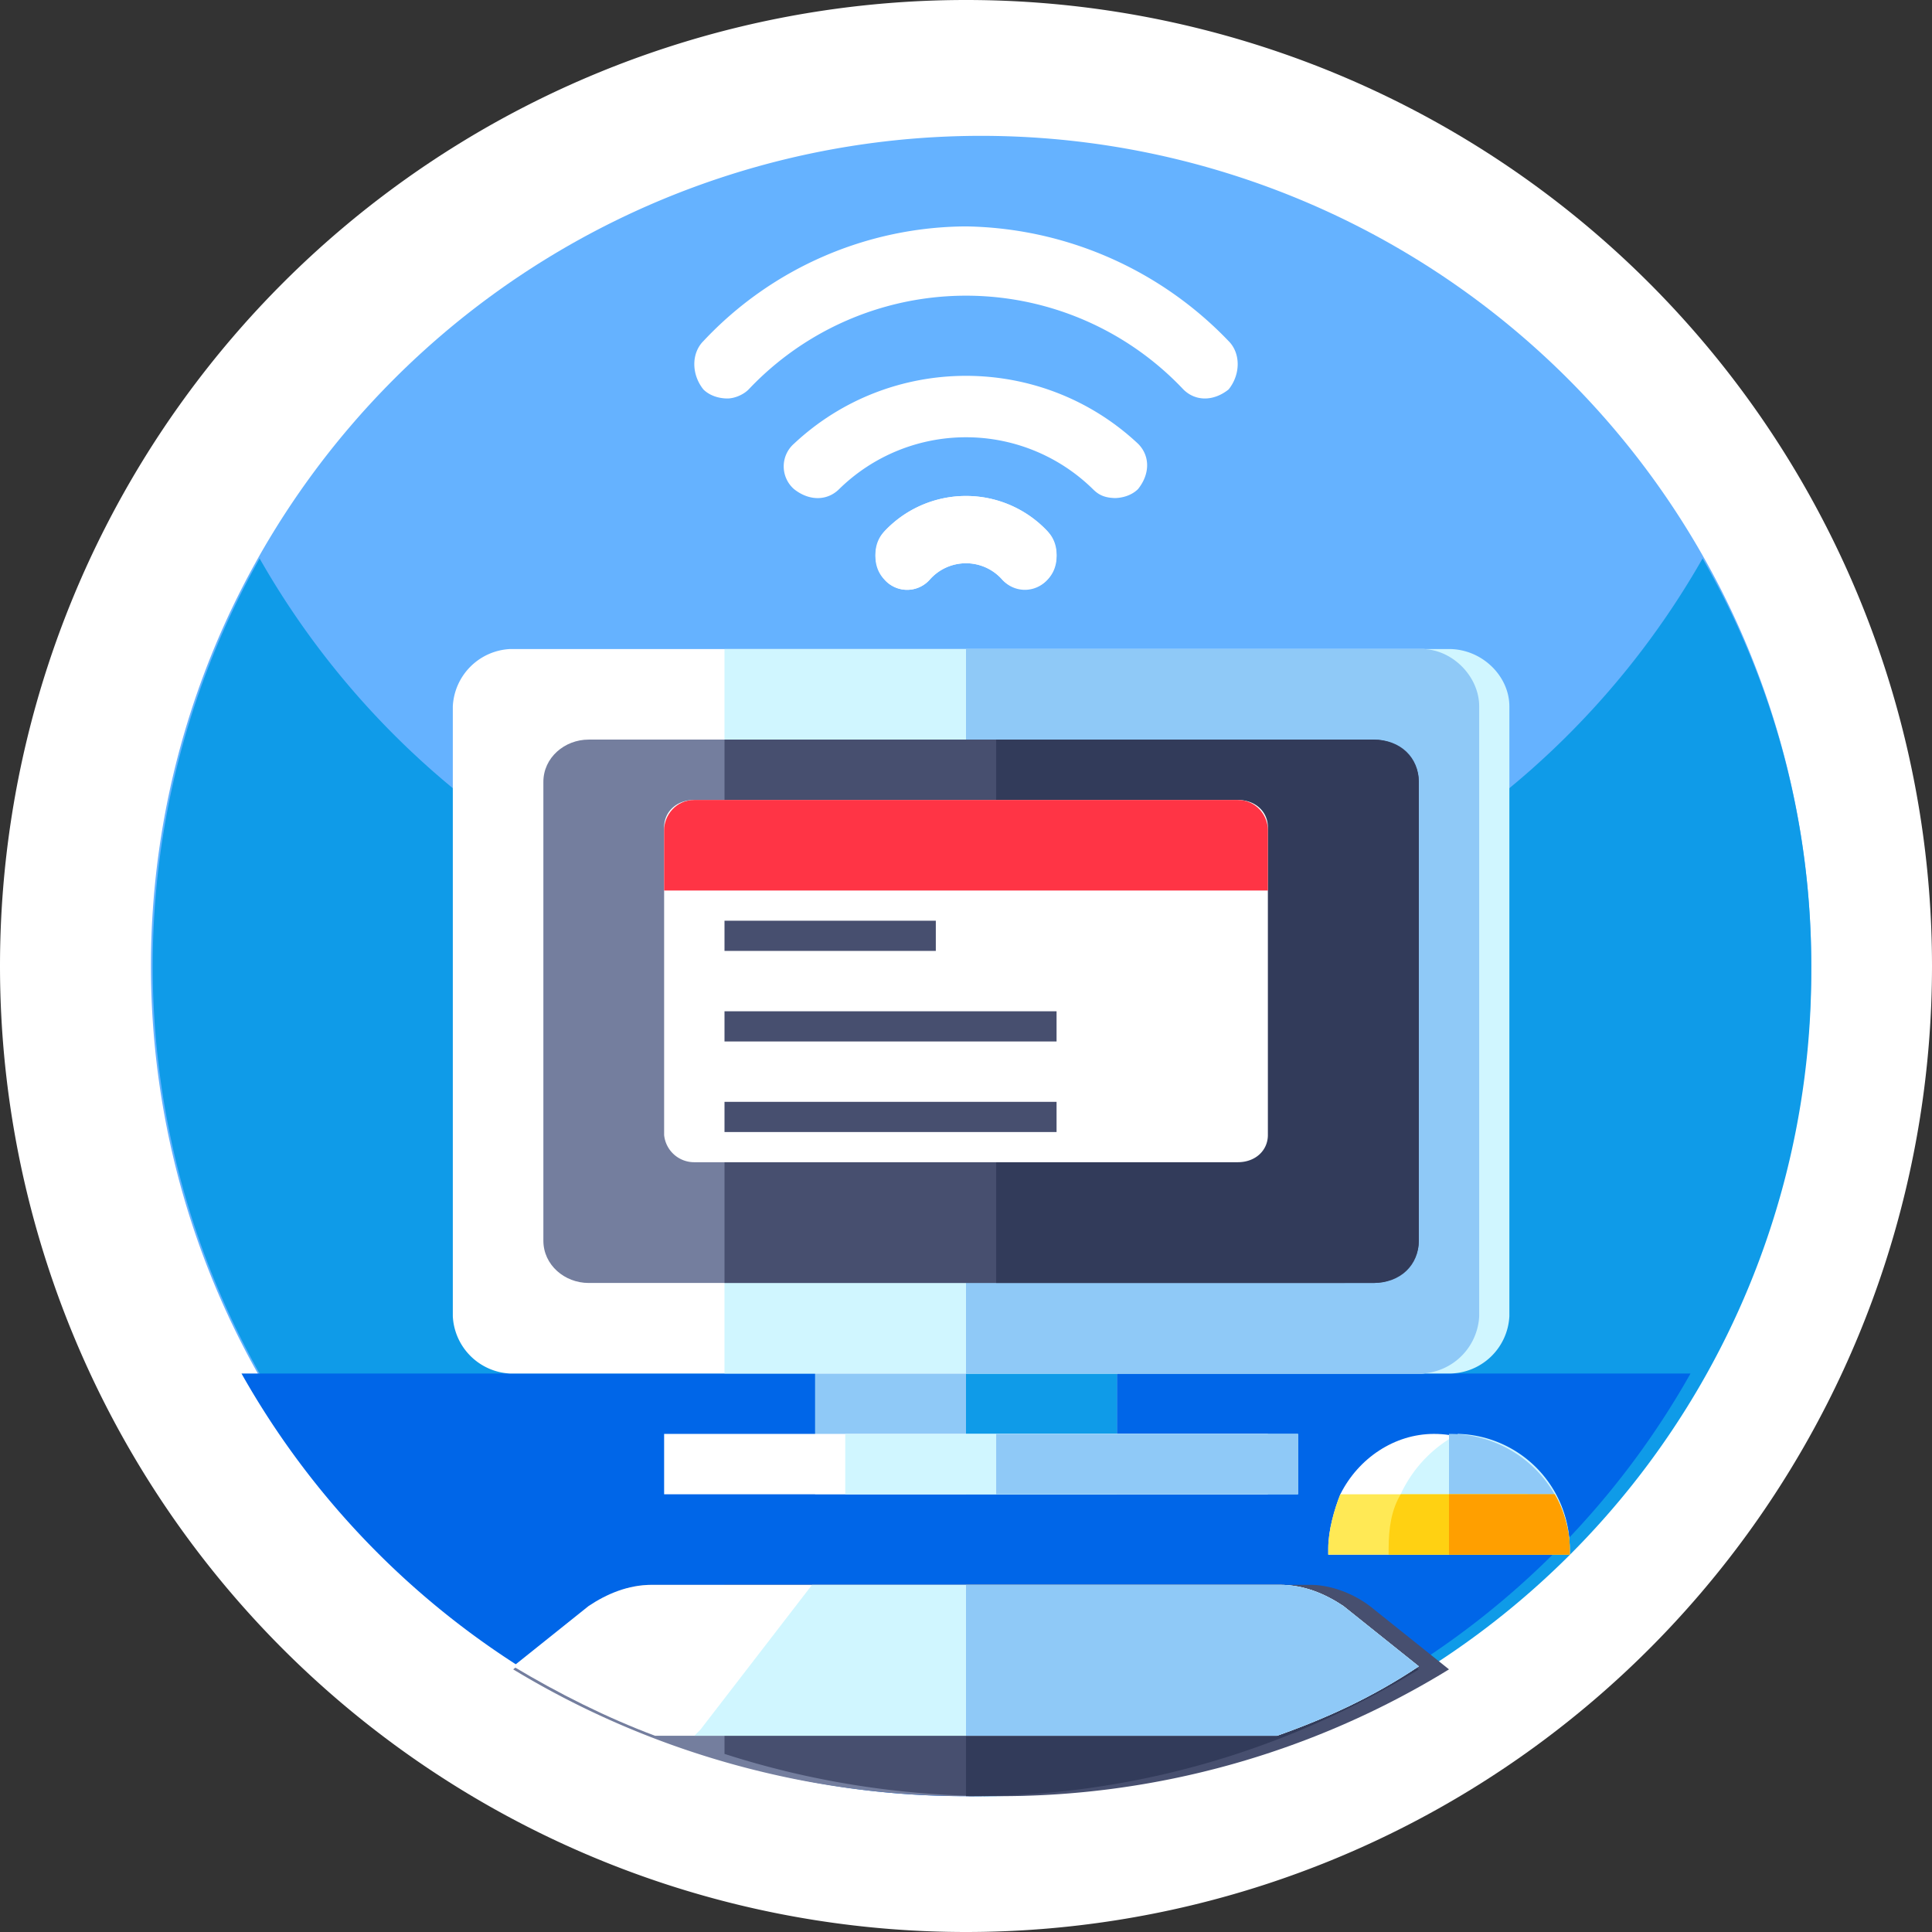 <svg xmlns="http://www.w3.org/2000/svg" width="64" height="64" viewBox="0 0 64 64">
  <rect x="0" y="0" width="64" height="64" fill="#333333" stroke="none"/>
  <g fill="none" fill-rule="evenodd">
    <path fill="#FFF" d="M64 32a32 32 0 1 1-64 0 32 32 0 0 1 64 0z"/>
    <g transform="translate(5 4.5)">
      <path fill="#65B2FF" d="M55 27.5a27.5 27.5 0 1 1-55 0 27.5 27.5 0 0 1 55 0z"/>
      <path fill="#0F9BE8" d="M55 27.6A27.3 27.3 0 0 1 27.5 55 27.5 27.5 0 0 1 3.6 14a27.5 27.5 0 0 0 47.8 0A27 27 0 0 1 55 27.6z"/>
      <path fill="#0066E8" d="M3 41a27.5 27.5 0 0 0 24 14 27.5 27.5 0 0 0 24-14H3z"/>
      <path fill="#747E9E" d="M42 50.8A28.2 28.2 0 0 1 27 55a29 29 0 0 1-15-4.2l2.5-2c.6-.5 1.3-.8 2.1-.8h20.8c.8 0 1.5.3 2.1.8l2.5 2z"/>
      <path fill="#474F6F" d="M43 50.8A28.4 28.4 0 0 1 28 55c-3.2 0-6.2-.5-9-1.4V48h19.4c.7 0 1.5.3 2.1.8l2.5 2z"/>
      <path fill="#323B5A" d="M42 50.8A28.2 28.2 0 0 1 27 55v-7h10.4c.8 0 1.5.3 2.1.8l2.5 2z"/>
      <path fill="#FFF" d="M42 50.7c-1.5 1-3 1.7-4.7 2.3H16.7c-1.6-.6-3.2-1.4-4.7-2.3l2.5-2c.6-.4 1.3-.7 2.1-.7h20.8c.8 0 1.5.3 2.1.7l2.5 2z"/>
      <path fill="#D0F6FF" d="M42 50.7c-1.5 1-3 1.7-4.7 2.3H18l.2-.2 3.7-4.8h15.5c.8 0 1.5.3 2.1.7l2.5 2z"/>
      <path fill="#8FC9F7" d="M42 50.7c-1.5 1-3 1.7-4.7 2.3H27v-5h10.4c.8 0 1.5.3 2.1.7l2.5 2z"/>
      <path fill="#FFF" d="M46 46.8v.2h-7v-.2c0-.6.2-1.3.4-1.8.6-1.2 1.8-2 3.1-2 1.4 0 2.5.8 3 2 .3.5.5 1.2.5 1.8z"/>
      <path fill="#D0F6FF" d="M47 46.8v.2h-6v-.2a4.3 4.3 0 0 1 2.3-3.8 3.8 3.8 0 0 1 3.7 3.8z"/>
      <path fill="#8FC9F7" d="M47 46.8v.2h-4v-4a4 4 0 0 1 3.5 2c.3.5.5 1.2.5 1.8z"/>
      <path fill="#FFE955" d="M46 46.8v.2h-7v-.2c0-.6.2-1.3.4-1.8h6.2c.2.5.4 1.2.4 1.8z"/>
      <path fill="#FFD112" d="M47 46.8v.2h-6v-.2c0-.7.1-1.3.4-1.8h5.1c.3.5.5 1.2.5 1.8z"/>
      <path fill="#FF9F00" d="M47 46.8v.2h-4v-2h3.5c.3.5.5 1.2.5 1.8z"/>
      <polygon fill="#8FC9F7" points="22 39 32 39 32 45 22 45"/>
      <polygon fill="#0F9BE8" points="27 39 32 39 32 45 27 45"/>
      <path fill="#FFF" d="M44 18.9v20.2a2 2 0 0 1-1.9 1.9H11.9a2 2 0 0 1-1.9-1.9V18.9a2 2 0 0 1 1.9-1.9h30.2c1 0 1.9.9 1.9 1.9z"/>
      <path fill="#D0F6FF" d="M45 18.9v20.2a2 2 0 0 1-2 1.9H19V17h24c1.1 0 2 .9 2 1.9z"/>
      <path fill="#8FC9F7" d="M44 18.9v20.2a2 2 0 0 1-1.9 1.9H27V17h15.1c1 0 1.9.9 1.9 1.9z"/>
      <path fill="#747E9E" d="M41 21.4v15.2c0 .8-.6 1.4-1.5 1.4h-25c-.8 0-1.5-.6-1.5-1.4V21.4c0-.8.7-1.4 1.5-1.4h25c.9 0 1.5.6 1.5 1.4z"/>
      <path fill="#474F6F" d="M42 21.4v15.2c0 .8-.7 1.4-1.5 1.4H19V20h21.5c.8 0 1.5.6 1.5 1.4z"/>
      <path fill="#323B5A" d="M42 21.4v15.2c0 .8-.6 1.4-1.5 1.4H28V20h12.5c.9 0 1.5.6 1.5 1.4z"/>
      <polygon fill="#FFF" points="17 43 37 43 37 45 17 45"/>
      <polygon fill="#D0F6FF" points="23 43 38 43 38 45 23 45"/>
      <polygon fill="#8FC9F7" points="28 43 38 43 38 45 28 45"/>
      <path fill="#FFF" d="M37 22.9v10.2c0 .5-.4.9-1 .9H18a1 1 0 0 1-1-.9V22.9c0-.5.4-.9 1-.9h18c.6 0 1 .4 1 .9z"/>
      <path fill="#FF3445" d="M37 23v2H17v-2c0-.5.4-1 1-1h18c.6 0 1 .5 1 1z"/>
      <polygon fill="#474F6F" points="19 26 26 26 26 27 19 27"/>
      <polygon fill="#474F6F" points="19 29 30 29 30 30 19 30"/>
      <polygon fill="#474F6F" points="19 32 30 32 30 33 19 33"/>
      <path fill="#FFF" fill-rule="nonzero" d="M35.7 6.8A12.3 12.3 0 0 0 27 3a12 12 0 0 0-8.7 3.8c-.4.4-.4 1.1 0 1.6.2.2.5.3.8.3.2 0 .5-.1.7-.3a9.9 9.9 0 0 1 14.4 0c.4.4 1 .4 1.5 0 .4-.5.4-1.2 0-1.6zm-6 6.3a3.7 3.7 0 0 0-5.4 0c-.4.4-.4 1.1 0 1.6a1 1 0 0 0 1.5 0 1.6 1.6 0 0 1 2.4 0 1 1 0 0 0 1.5 0c.4-.5.4-1.2 0-1.6z"/>
      <path fill="#FFF" d="M32 12c-.4 0-.6-.1-.8-.3a6 6 0 0 0-8.4 0c-.4.4-1 .4-1.5 0a1 1 0 0 1 0-1.5c3.2-3 8.2-3 11.4 0 .4.4.4 1 0 1.5-.2.2-.5.3-.8.3z"/>
      <path fill="#FFF" d="M29 15a1 1 0 0 1-.8-.3 1.6 1.6 0 0 0-2.4 0 1 1 0 0 1-1.5 0c-.4-.4-.4-1.1 0-1.6a3.7 3.7 0 0 1 5.4 0c.4.5.4 1.2 0 1.6a1 1 0 0 1-.8.3z"/>
    </g>
  </g>
</svg>
